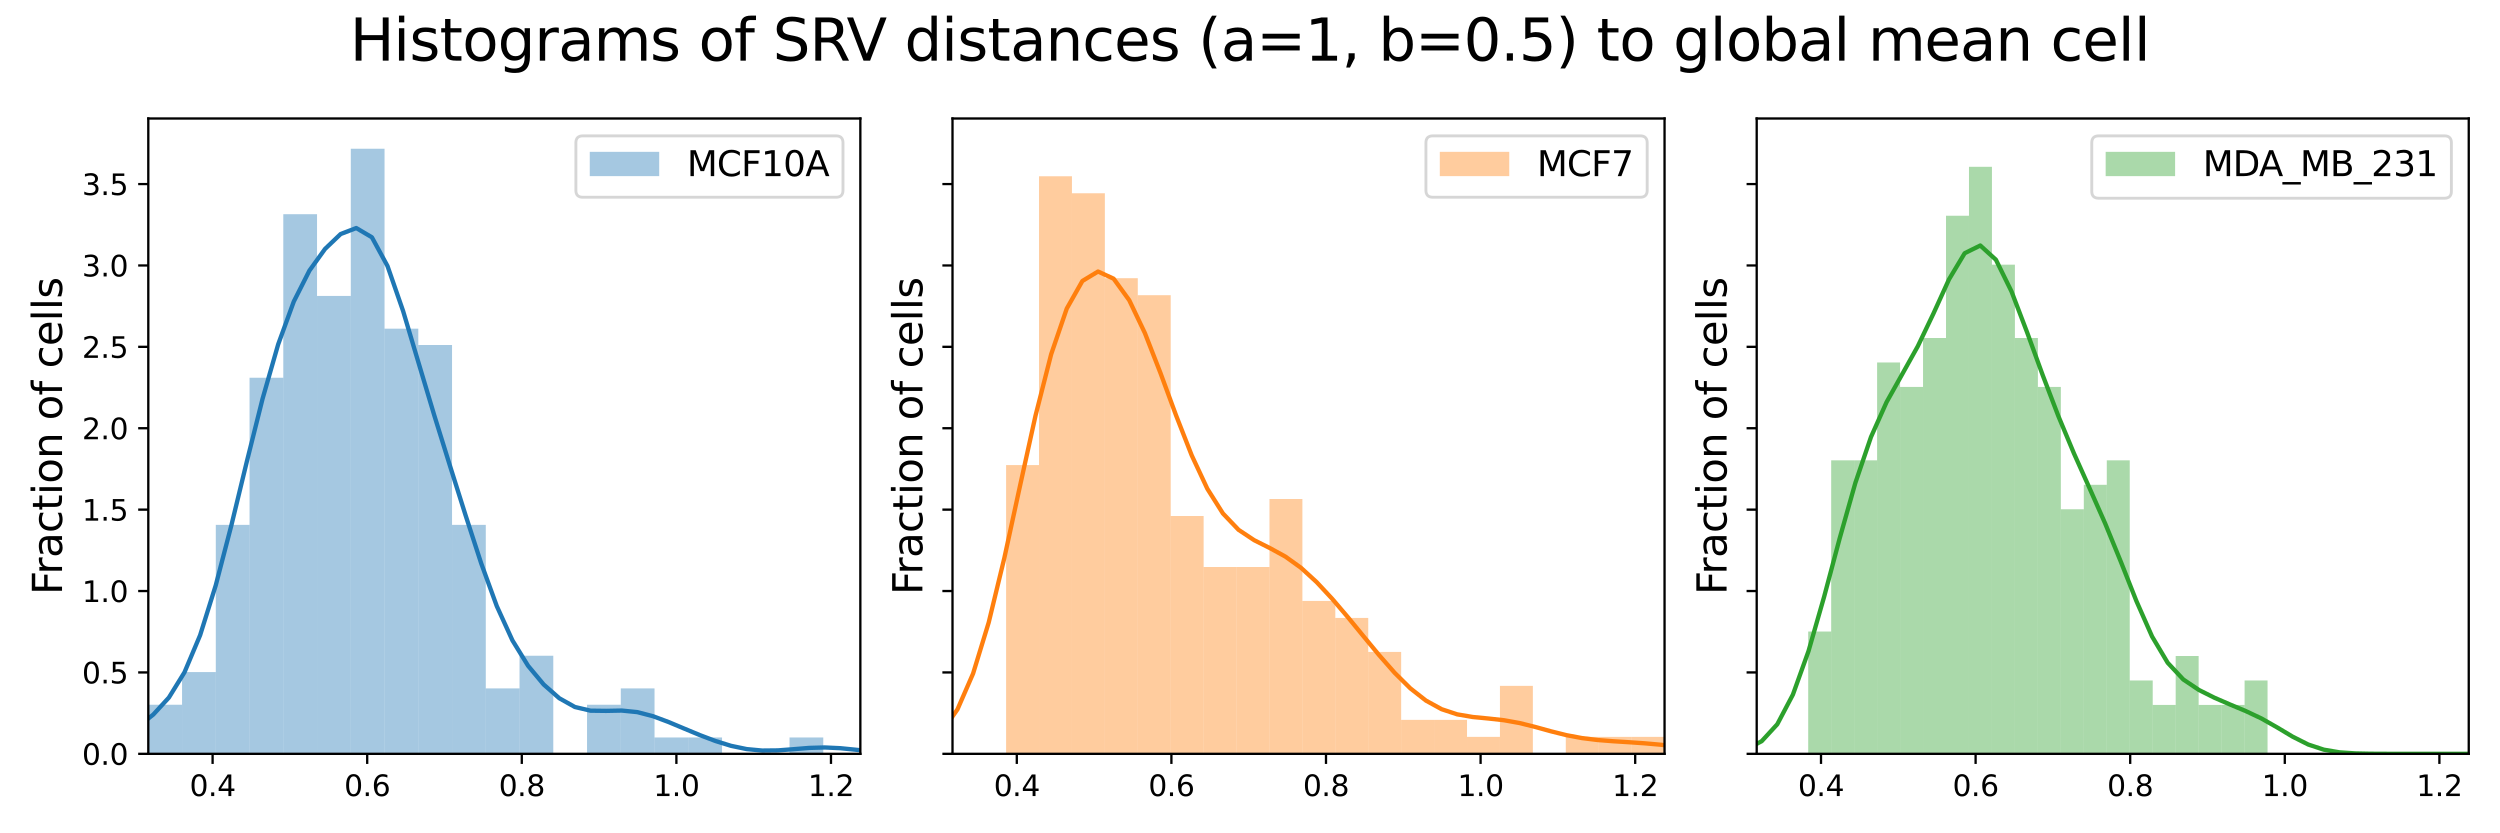 <?xml version="1.0" encoding="utf-8" standalone="no"?>
<!DOCTYPE svg PUBLIC "-//W3C//DTD SVG 1.1//EN"
  "http://www.w3.org/Graphics/SVG/1.1/DTD/svg11.dtd">
<svg xmlns:xlink="http://www.w3.org/1999/xlink" width="864pt" height="288pt" viewBox="0 0 864 288" xmlns="http://www.w3.org/2000/svg" version="1.1">
 <defs>
  <style type="text/css">*{stroke-linejoin: round; stroke-linecap: butt}</style>
 </defs>
 <g id="figure_1">
  <g id="patch_1">
   <path d="M 0 288 
L 864 288 
L 864 0 
L 0 0 
z
" style="fill: #ffffff"/>
  </g>
  <g id="axes_1">
   <g id="patch_2">
    <path d="M 51.252 260.522 
L 297.335 260.522 
L 297.335 40.956 
L 51.252 40.956 
z
" style="fill: #ffffff"/>
   </g>
   <g id="patch_3">
    <path d="M 51.252 260.522 
L 62.916 260.522 
L 62.916 243.567 
L 51.252 243.567 
z
" clip-path="url(#p608c493fa7)" style="fill: #1f77b4; opacity: 0.4"/>
   </g>
   <g id="patch_4">
    <path d="M 62.916 260.522 
L 74.58 260.522 
L 74.58 232.264 
L 62.916 232.264 
z
" clip-path="url(#p608c493fa7)" style="fill: #1f77b4; opacity: 0.4"/>
   </g>
   <g id="patch_5">
    <path d="M 74.58 260.522 
L 86.243 260.522 
L 86.243 181.399 
L 74.58 181.399 
z
" clip-path="url(#p608c493fa7)" style="fill: #1f77b4; opacity: 0.4"/>
   </g>
   <g id="patch_6">
    <path d="M 86.243 260.522 
L 97.907 260.522 
L 97.907 130.535 
L 86.243 130.535 
z
" clip-path="url(#p608c493fa7)" style="fill: #1f77b4; opacity: 0.4"/>
   </g>
   <g id="patch_7">
    <path d="M 97.907 260.522 
L 109.57 260.522 
L 109.57 74.018 
L 97.907 74.018 
z
" clip-path="url(#p608c493fa7)" style="fill: #1f77b4; opacity: 0.4"/>
   </g>
   <g id="patch_8">
    <path d="M 109.57 260.522 
L 121.234 260.522 
L 121.234 102.276 
L 109.57 102.276 
z
" clip-path="url(#p608c493fa7)" style="fill: #1f77b4; opacity: 0.4"/>
   </g>
   <g id="patch_9">
    <path d="M 121.234 260.522 
L 132.897 260.522 
L 132.897 51.412 
L 121.234 51.412 
z
" clip-path="url(#p608c493fa7)" style="fill: #1f77b4; opacity: 0.4"/>
   </g>
   <g id="patch_10">
    <path d="M 132.897 260.522 
L 144.561 260.522 
L 144.561 113.58 
L 132.897 113.58 
z
" clip-path="url(#p608c493fa7)" style="fill: #1f77b4; opacity: 0.4"/>
   </g>
   <g id="patch_11">
    <path d="M 144.561 260.522 
L 156.224 260.522 
L 156.224 119.231 
L 144.561 119.231 
z
" clip-path="url(#p608c493fa7)" style="fill: #1f77b4; opacity: 0.4"/>
   </g>
   <g id="patch_12">
    <path d="M 156.224 260.522 
L 167.888 260.522 
L 167.888 181.399 
L 156.224 181.399 
z
" clip-path="url(#p608c493fa7)" style="fill: #1f77b4; opacity: 0.4"/>
   </g>
   <g id="patch_13">
    <path d="M 167.888 260.522 
L 179.551 260.522 
L 179.551 237.915 
L 167.888 237.915 
z
" clip-path="url(#p608c493fa7)" style="fill: #1f77b4; opacity: 0.4"/>
   </g>
   <g id="patch_14">
    <path d="M 179.551 260.522 
L 191.215 260.522 
L 191.215 226.612 
L 179.551 226.612 
z
" clip-path="url(#p608c493fa7)" style="fill: #1f77b4; opacity: 0.4"/>
   </g>
   <g id="patch_15">
    <path d="M 191.215 260.522 
L 202.878 260.522 
L 202.878 260.522 
L 191.215 260.522 
z
" clip-path="url(#p608c493fa7)" style="fill: #1f77b4; opacity: 0.4"/>
   </g>
   <g id="patch_16">
    <path d="M 202.878 260.522 
L 214.542 260.522 
L 214.542 243.567 
L 202.878 243.567 
z
" clip-path="url(#p608c493fa7)" style="fill: #1f77b4; opacity: 0.4"/>
   </g>
   <g id="patch_17">
    <path d="M 214.542 260.522 
L 226.206 260.522 
L 226.206 237.915 
L 214.542 237.915 
z
" clip-path="url(#p608c493fa7)" style="fill: #1f77b4; opacity: 0.4"/>
   </g>
   <g id="patch_18">
    <path d="M 226.206 260.522 
L 237.869 260.522 
L 237.869 254.87 
L 226.206 254.87 
z
" clip-path="url(#p608c493fa7)" style="fill: #1f77b4; opacity: 0.4"/>
   </g>
   <g id="patch_19">
    <path d="M 237.869 260.522 
L 249.533 260.522 
L 249.533 254.87 
L 237.869 254.87 
z
" clip-path="url(#p608c493fa7)" style="fill: #1f77b4; opacity: 0.4"/>
   </g>
   <g id="patch_20">
    <path d="M 249.533 260.522 
L 261.196 260.522 
L 261.196 260.522 
L 249.533 260.522 
z
" clip-path="url(#p608c493fa7)" style="fill: #1f77b4; opacity: 0.4"/>
   </g>
   <g id="patch_21">
    <path d="M 261.196 260.522 
L 272.86 260.522 
L 272.86 260.522 
L 261.196 260.522 
z
" clip-path="url(#p608c493fa7)" style="fill: #1f77b4; opacity: 0.4"/>
   </g>
   <g id="patch_22">
    <path d="M 272.86 260.522 
L 284.523 260.522 
L 284.523 254.87 
L 272.86 254.87 
z
" clip-path="url(#p608c493fa7)" style="fill: #1f77b4; opacity: 0.4"/>
   </g>
   <g id="matplotlib.axis_1">
    <g id="xtick_1">
     <g id="line2d_1">
      <defs>
       <path id="mb202bee9f5" d="M 0 0 
L 0 3.5 
" style="stroke: #000000; stroke-width: 0.8"/>
      </defs>
      <g>
       <use xlink:href="#mb202bee9f5" x="73.475" y="260.522" style="stroke: #000000; stroke-width: 0.8"/>
      </g>
     </g>
     <g id="text_1">
      <!-- 0.4 -->
      <g transform="translate(65.524 275.12) scale(0.1 -0.1)">
       <defs>
        <path id="DejaVuSans-30" d="M 2034 4250 
Q 1547 4250 1301 3770 
Q 1056 3291 1056 2328 
Q 1056 1369 1301 889 
Q 1547 409 2034 409 
Q 2525 409 2770 889 
Q 3016 1369 3016 2328 
Q 3016 3291 2770 3770 
Q 2525 4250 2034 4250 
z
M 2034 4750 
Q 2819 4750 3233 4129 
Q 3647 3509 3647 2328 
Q 3647 1150 3233 529 
Q 2819 -91 2034 -91 
Q 1250 -91 836 529 
Q 422 1150 422 2328 
Q 422 3509 836 4129 
Q 1250 4750 2034 4750 
z
" transform="scale(0.016)"/>
        <path id="DejaVuSans-2e" d="M 684 794 
L 1344 794 
L 1344 0 
L 684 0 
L 684 794 
z
" transform="scale(0.016)"/>
        <path id="DejaVuSans-34" d="M 2419 4116 
L 825 1625 
L 2419 1625 
L 2419 4116 
z
M 2253 4666 
L 3047 4666 
L 3047 1625 
L 3713 1625 
L 3713 1100 
L 3047 1100 
L 3047 0 
L 2419 0 
L 2419 1100 
L 313 1100 
L 313 1709 
L 2253 4666 
z
" transform="scale(0.016)"/>
       </defs>
       <use xlink:href="#DejaVuSans-30"/>
       <use xlink:href="#DejaVuSans-2e" x="63.623"/>
       <use xlink:href="#DejaVuSans-34" x="95.41"/>
      </g>
     </g>
    </g>
    <g id="xtick_2">
     <g id="line2d_2">
      <g>
       <use xlink:href="#mb202bee9f5" x="126.903" y="260.522" style="stroke: #000000; stroke-width: 0.8"/>
      </g>
     </g>
     <g id="text_2">
      <!-- 0.6 -->
      <g transform="translate(118.952 275.12) scale(0.1 -0.1)">
       <defs>
        <path id="DejaVuSans-36" d="M 2113 2584 
Q 1688 2584 1439 2293 
Q 1191 2003 1191 1497 
Q 1191 994 1439 701 
Q 1688 409 2113 409 
Q 2538 409 2786 701 
Q 3034 994 3034 1497 
Q 3034 2003 2786 2293 
Q 2538 2584 2113 2584 
z
M 3366 4563 
L 3366 3988 
Q 3128 4100 2886 4159 
Q 2644 4219 2406 4219 
Q 1781 4219 1451 3797 
Q 1122 3375 1075 2522 
Q 1259 2794 1537 2939 
Q 1816 3084 2150 3084 
Q 2853 3084 3261 2657 
Q 3669 2231 3669 1497 
Q 3669 778 3244 343 
Q 2819 -91 2113 -91 
Q 1303 -91 875 529 
Q 447 1150 447 2328 
Q 447 3434 972 4092 
Q 1497 4750 2381 4750 
Q 2619 4750 2861 4703 
Q 3103 4656 3366 4563 
z
" transform="scale(0.016)"/>
       </defs>
       <use xlink:href="#DejaVuSans-30"/>
       <use xlink:href="#DejaVuSans-2e" x="63.623"/>
       <use xlink:href="#DejaVuSans-36" x="95.41"/>
      </g>
     </g>
    </g>
    <g id="xtick_3">
     <g id="line2d_3">
      <g>
       <use xlink:href="#mb202bee9f5" x="180.332" y="260.522" style="stroke: #000000; stroke-width: 0.8"/>
      </g>
     </g>
     <g id="text_3">
      <!-- 0.8 -->
      <g transform="translate(172.38 275.12) scale(0.1 -0.1)">
       <defs>
        <path id="DejaVuSans-38" d="M 2034 2216 
Q 1584 2216 1326 1975 
Q 1069 1734 1069 1313 
Q 1069 891 1326 650 
Q 1584 409 2034 409 
Q 2484 409 2743 651 
Q 3003 894 3003 1313 
Q 3003 1734 2745 1975 
Q 2488 2216 2034 2216 
z
M 1403 2484 
Q 997 2584 770 2862 
Q 544 3141 544 3541 
Q 544 4100 942 4425 
Q 1341 4750 2034 4750 
Q 2731 4750 3128 4425 
Q 3525 4100 3525 3541 
Q 3525 3141 3298 2862 
Q 3072 2584 2669 2484 
Q 3125 2378 3379 2068 
Q 3634 1759 3634 1313 
Q 3634 634 3220 271 
Q 2806 -91 2034 -91 
Q 1263 -91 848 271 
Q 434 634 434 1313 
Q 434 1759 690 2068 
Q 947 2378 1403 2484 
z
M 1172 3481 
Q 1172 3119 1398 2916 
Q 1625 2713 2034 2713 
Q 2441 2713 2670 2916 
Q 2900 3119 2900 3481 
Q 2900 3844 2670 4047 
Q 2441 4250 2034 4250 
Q 1625 4250 1398 4047 
Q 1172 3844 1172 3481 
z
" transform="scale(0.016)"/>
       </defs>
       <use xlink:href="#DejaVuSans-30"/>
       <use xlink:href="#DejaVuSans-2e" x="63.623"/>
       <use xlink:href="#DejaVuSans-38" x="95.41"/>
      </g>
     </g>
    </g>
    <g id="xtick_4">
     <g id="line2d_4">
      <g>
       <use xlink:href="#mb202bee9f5" x="233.76" y="260.522" style="stroke: #000000; stroke-width: 0.8"/>
      </g>
     </g>
     <g id="text_4">
      <!-- 1.0 -->
      <g transform="translate(225.808 275.12) scale(0.1 -0.1)">
       <defs>
        <path id="DejaVuSans-31" d="M 794 531 
L 1825 531 
L 1825 4091 
L 703 3866 
L 703 4441 
L 1819 4666 
L 2450 4666 
L 2450 531 
L 3481 531 
L 3481 0 
L 794 0 
L 794 531 
z
" transform="scale(0.016)"/>
       </defs>
       <use xlink:href="#DejaVuSans-31"/>
       <use xlink:href="#DejaVuSans-2e" x="63.623"/>
       <use xlink:href="#DejaVuSans-30" x="95.41"/>
      </g>
     </g>
    </g>
    <g id="xtick_5">
     <g id="line2d_5">
      <g>
       <use xlink:href="#mb202bee9f5" x="287.188" y="260.522" style="stroke: #000000; stroke-width: 0.8"/>
      </g>
     </g>
     <g id="text_5">
      <!-- 1.2 -->
      <g transform="translate(279.237 275.12) scale(0.1 -0.1)">
       <defs>
        <path id="DejaVuSans-32" d="M 1228 531 
L 3431 531 
L 3431 0 
L 469 0 
L 469 531 
Q 828 903 1448 1529 
Q 2069 2156 2228 2338 
Q 2531 2678 2651 2914 
Q 2772 3150 2772 3378 
Q 2772 3750 2511 3984 
Q 2250 4219 1831 4219 
Q 1534 4219 1204 4116 
Q 875 4013 500 3803 
L 500 4441 
Q 881 4594 1212 4672 
Q 1544 4750 1819 4750 
Q 2544 4750 2975 4387 
Q 3406 4025 3406 3419 
Q 3406 3131 3298 2873 
Q 3191 2616 2906 2266 
Q 2828 2175 2409 1742 
Q 1991 1309 1228 531 
z
" transform="scale(0.016)"/>
       </defs>
       <use xlink:href="#DejaVuSans-31"/>
       <use xlink:href="#DejaVuSans-2e" x="63.623"/>
       <use xlink:href="#DejaVuSans-32" x="95.41"/>
      </g>
     </g>
    </g>
   </g>
   <g id="matplotlib.axis_2">
    <g id="ytick_1">
     <g id="line2d_6">
      <defs>
       <path id="mc0e4a1bb0d" d="M 0 0 
L -3.5 0 
" style="stroke: #000000; stroke-width: 0.8"/>
      </defs>
      <g>
       <use xlink:href="#mc0e4a1bb0d" x="51.252" y="260.522" style="stroke: #000000; stroke-width: 0.8"/>
      </g>
     </g>
     <g id="text_6">
      <!-- 0.0 -->
      <g transform="translate(28.349 264.321) scale(0.1 -0.1)">
       <use xlink:href="#DejaVuSans-30"/>
       <use xlink:href="#DejaVuSans-2e" x="63.623"/>
       <use xlink:href="#DejaVuSans-30" x="95.41"/>
      </g>
     </g>
    </g>
    <g id="ytick_2">
     <g id="line2d_7">
      <g>
       <use xlink:href="#mc0e4a1bb0d" x="51.252" y="232.392" style="stroke: #000000; stroke-width: 0.8"/>
      </g>
     </g>
     <g id="text_7">
      <!-- 0.5 -->
      <g transform="translate(28.349 236.191) scale(0.1 -0.1)">
       <defs>
        <path id="DejaVuSans-35" d="M 691 4666 
L 3169 4666 
L 3169 4134 
L 1269 4134 
L 1269 2991 
Q 1406 3038 1543 3061 
Q 1681 3084 1819 3084 
Q 2600 3084 3056 2656 
Q 3513 2228 3513 1497 
Q 3513 744 3044 326 
Q 2575 -91 1722 -91 
Q 1428 -91 1123 -41 
Q 819 9 494 109 
L 494 744 
Q 775 591 1075 516 
Q 1375 441 1709 441 
Q 2250 441 2565 725 
Q 2881 1009 2881 1497 
Q 2881 1984 2565 2268 
Q 2250 2553 1709 2553 
Q 1456 2553 1204 2497 
Q 953 2441 691 2322 
L 691 4666 
z
" transform="scale(0.016)"/>
       </defs>
       <use xlink:href="#DejaVuSans-30"/>
       <use xlink:href="#DejaVuSans-2e" x="63.623"/>
       <use xlink:href="#DejaVuSans-35" x="95.41"/>
      </g>
     </g>
    </g>
    <g id="ytick_3">
     <g id="line2d_8">
      <g>
       <use xlink:href="#mc0e4a1bb0d" x="51.252" y="204.262" style="stroke: #000000; stroke-width: 0.8"/>
      </g>
     </g>
     <g id="text_8">
      <!-- 1.0 -->
      <g transform="translate(28.349 208.061) scale(0.1 -0.1)">
       <use xlink:href="#DejaVuSans-31"/>
       <use xlink:href="#DejaVuSans-2e" x="63.623"/>
       <use xlink:href="#DejaVuSans-30" x="95.41"/>
      </g>
     </g>
    </g>
    <g id="ytick_4">
     <g id="line2d_9">
      <g>
       <use xlink:href="#mc0e4a1bb0d" x="51.252" y="176.132" style="stroke: #000000; stroke-width: 0.8"/>
      </g>
     </g>
     <g id="text_9">
      <!-- 1.5 -->
      <g transform="translate(28.349 179.932) scale(0.1 -0.1)">
       <use xlink:href="#DejaVuSans-31"/>
       <use xlink:href="#DejaVuSans-2e" x="63.623"/>
       <use xlink:href="#DejaVuSans-35" x="95.41"/>
      </g>
     </g>
    </g>
    <g id="ytick_5">
     <g id="line2d_10">
      <g>
       <use xlink:href="#mc0e4a1bb0d" x="51.252" y="148.003" style="stroke: #000000; stroke-width: 0.8"/>
      </g>
     </g>
     <g id="text_10">
      <!-- 2.0 -->
      <g transform="translate(28.349 151.802) scale(0.1 -0.1)">
       <use xlink:href="#DejaVuSans-32"/>
       <use xlink:href="#DejaVuSans-2e" x="63.623"/>
       <use xlink:href="#DejaVuSans-30" x="95.41"/>
      </g>
     </g>
    </g>
    <g id="ytick_6">
     <g id="line2d_11">
      <g>
       <use xlink:href="#mc0e4a1bb0d" x="51.252" y="119.873" style="stroke: #000000; stroke-width: 0.8"/>
      </g>
     </g>
     <g id="text_11">
      <!-- 2.5 -->
      <g transform="translate(28.349 123.672) scale(0.1 -0.1)">
       <use xlink:href="#DejaVuSans-32"/>
       <use xlink:href="#DejaVuSans-2e" x="63.623"/>
       <use xlink:href="#DejaVuSans-35" x="95.41"/>
      </g>
     </g>
    </g>
    <g id="ytick_7">
     <g id="line2d_12">
      <g>
       <use xlink:href="#mc0e4a1bb0d" x="51.252" y="91.743" style="stroke: #000000; stroke-width: 0.8"/>
      </g>
     </g>
     <g id="text_12">
      <!-- 3.0 -->
      <g transform="translate(28.349 95.542) scale(0.1 -0.1)">
       <defs>
        <path id="DejaVuSans-33" d="M 2597 2516 
Q 3050 2419 3304 2112 
Q 3559 1806 3559 1356 
Q 3559 666 3084 287 
Q 2609 -91 1734 -91 
Q 1441 -91 1130 -33 
Q 819 25 488 141 
L 488 750 
Q 750 597 1062 519 
Q 1375 441 1716 441 
Q 2309 441 2620 675 
Q 2931 909 2931 1356 
Q 2931 1769 2642 2001 
Q 2353 2234 1838 2234 
L 1294 2234 
L 1294 2753 
L 1863 2753 
Q 2328 2753 2575 2939 
Q 2822 3125 2822 3475 
Q 2822 3834 2567 4026 
Q 2313 4219 1838 4219 
Q 1578 4219 1281 4162 
Q 984 4106 628 3988 
L 628 4550 
Q 988 4650 1302 4700 
Q 1616 4750 1894 4750 
Q 2613 4750 3031 4423 
Q 3450 4097 3450 3541 
Q 3450 3153 3228 2886 
Q 3006 2619 2597 2516 
z
" transform="scale(0.016)"/>
       </defs>
       <use xlink:href="#DejaVuSans-33"/>
       <use xlink:href="#DejaVuSans-2e" x="63.623"/>
       <use xlink:href="#DejaVuSans-30" x="95.41"/>
      </g>
     </g>
    </g>
    <g id="ytick_8">
     <g id="line2d_13">
      <g>
       <use xlink:href="#mc0e4a1bb0d" x="51.252" y="63.613" style="stroke: #000000; stroke-width: 0.8"/>
      </g>
     </g>
     <g id="text_13">
      <!-- 3.5 -->
      <g transform="translate(28.349 67.412) scale(0.1 -0.1)">
       <use xlink:href="#DejaVuSans-33"/>
       <use xlink:href="#DejaVuSans-2e" x="63.623"/>
       <use xlink:href="#DejaVuSans-35" x="95.41"/>
      </g>
     </g>
    </g>
    <g id="text_14">
     <!-- Fraction of cells -->
     <g transform="translate(21.438 205.571) rotate(-90) scale(0.14 -0.14)">
      <defs>
       <path id="DejaVuSans-46" d="M 628 4666 
L 3309 4666 
L 3309 4134 
L 1259 4134 
L 1259 2759 
L 3109 2759 
L 3109 2228 
L 1259 2228 
L 1259 0 
L 628 0 
L 628 4666 
z
" transform="scale(0.016)"/>
       <path id="DejaVuSans-72" d="M 2631 2963 
Q 2534 3019 2420 3045 
Q 2306 3072 2169 3072 
Q 1681 3072 1420 2755 
Q 1159 2438 1159 1844 
L 1159 0 
L 581 0 
L 581 3500 
L 1159 3500 
L 1159 2956 
Q 1341 3275 1631 3429 
Q 1922 3584 2338 3584 
Q 2397 3584 2469 3576 
Q 2541 3569 2628 3553 
L 2631 2963 
z
" transform="scale(0.016)"/>
       <path id="DejaVuSans-61" d="M 2194 1759 
Q 1497 1759 1228 1600 
Q 959 1441 959 1056 
Q 959 750 1161 570 
Q 1363 391 1709 391 
Q 2188 391 2477 730 
Q 2766 1069 2766 1631 
L 2766 1759 
L 2194 1759 
z
M 3341 1997 
L 3341 0 
L 2766 0 
L 2766 531 
Q 2569 213 2275 61 
Q 1981 -91 1556 -91 
Q 1019 -91 701 211 
Q 384 513 384 1019 
Q 384 1609 779 1909 
Q 1175 2209 1959 2209 
L 2766 2209 
L 2766 2266 
Q 2766 2663 2505 2880 
Q 2244 3097 1772 3097 
Q 1472 3097 1187 3025 
Q 903 2953 641 2809 
L 641 3341 
Q 956 3463 1253 3523 
Q 1550 3584 1831 3584 
Q 2591 3584 2966 3190 
Q 3341 2797 3341 1997 
z
" transform="scale(0.016)"/>
       <path id="DejaVuSans-63" d="M 3122 3366 
L 3122 2828 
Q 2878 2963 2633 3030 
Q 2388 3097 2138 3097 
Q 1578 3097 1268 2742 
Q 959 2388 959 1747 
Q 959 1106 1268 751 
Q 1578 397 2138 397 
Q 2388 397 2633 464 
Q 2878 531 3122 666 
L 3122 134 
Q 2881 22 2623 -34 
Q 2366 -91 2075 -91 
Q 1284 -91 818 406 
Q 353 903 353 1747 
Q 353 2603 823 3093 
Q 1294 3584 2113 3584 
Q 2378 3584 2631 3529 
Q 2884 3475 3122 3366 
z
" transform="scale(0.016)"/>
       <path id="DejaVuSans-74" d="M 1172 4494 
L 1172 3500 
L 2356 3500 
L 2356 3053 
L 1172 3053 
L 1172 1153 
Q 1172 725 1289 603 
Q 1406 481 1766 481 
L 2356 481 
L 2356 0 
L 1766 0 
Q 1100 0 847 248 
Q 594 497 594 1153 
L 594 3053 
L 172 3053 
L 172 3500 
L 594 3500 
L 594 4494 
L 1172 4494 
z
" transform="scale(0.016)"/>
       <path id="DejaVuSans-69" d="M 603 3500 
L 1178 3500 
L 1178 0 
L 603 0 
L 603 3500 
z
M 603 4863 
L 1178 4863 
L 1178 4134 
L 603 4134 
L 603 4863 
z
" transform="scale(0.016)"/>
       <path id="DejaVuSans-6f" d="M 1959 3097 
Q 1497 3097 1228 2736 
Q 959 2375 959 1747 
Q 959 1119 1226 758 
Q 1494 397 1959 397 
Q 2419 397 2687 759 
Q 2956 1122 2956 1747 
Q 2956 2369 2687 2733 
Q 2419 3097 1959 3097 
z
M 1959 3584 
Q 2709 3584 3137 3096 
Q 3566 2609 3566 1747 
Q 3566 888 3137 398 
Q 2709 -91 1959 -91 
Q 1206 -91 779 398 
Q 353 888 353 1747 
Q 353 2609 779 3096 
Q 1206 3584 1959 3584 
z
" transform="scale(0.016)"/>
       <path id="DejaVuSans-6e" d="M 3513 2113 
L 3513 0 
L 2938 0 
L 2938 2094 
Q 2938 2591 2744 2837 
Q 2550 3084 2163 3084 
Q 1697 3084 1428 2787 
Q 1159 2491 1159 1978 
L 1159 0 
L 581 0 
L 581 3500 
L 1159 3500 
L 1159 2956 
Q 1366 3272 1645 3428 
Q 1925 3584 2291 3584 
Q 2894 3584 3203 3211 
Q 3513 2838 3513 2113 
z
" transform="scale(0.016)"/>
       <path id="DejaVuSans-20" transform="scale(0.016)"/>
       <path id="DejaVuSans-66" d="M 2375 4863 
L 2375 4384 
L 1825 4384 
Q 1516 4384 1395 4259 
Q 1275 4134 1275 3809 
L 1275 3500 
L 2222 3500 
L 2222 3053 
L 1275 3053 
L 1275 0 
L 697 0 
L 697 3053 
L 147 3053 
L 147 3500 
L 697 3500 
L 697 3744 
Q 697 4328 969 4595 
Q 1241 4863 1831 4863 
L 2375 4863 
z
" transform="scale(0.016)"/>
       <path id="DejaVuSans-65" d="M 3597 1894 
L 3597 1613 
L 953 1613 
Q 991 1019 1311 708 
Q 1631 397 2203 397 
Q 2534 397 2845 478 
Q 3156 559 3463 722 
L 3463 178 
Q 3153 47 2828 -22 
Q 2503 -91 2169 -91 
Q 1331 -91 842 396 
Q 353 884 353 1716 
Q 353 2575 817 3079 
Q 1281 3584 2069 3584 
Q 2775 3584 3186 3129 
Q 3597 2675 3597 1894 
z
M 3022 2063 
Q 3016 2534 2758 2815 
Q 2500 3097 2075 3097 
Q 1594 3097 1305 2825 
Q 1016 2553 972 2059 
L 3022 2063 
z
" transform="scale(0.016)"/>
       <path id="DejaVuSans-6c" d="M 603 4863 
L 1178 4863 
L 1178 0 
L 603 0 
L 603 4863 
z
" transform="scale(0.016)"/>
       <path id="DejaVuSans-73" d="M 2834 3397 
L 2834 2853 
Q 2591 2978 2328 3040 
Q 2066 3103 1784 3103 
Q 1356 3103 1142 2972 
Q 928 2841 928 2578 
Q 928 2378 1081 2264 
Q 1234 2150 1697 2047 
L 1894 2003 
Q 2506 1872 2764 1633 
Q 3022 1394 3022 966 
Q 3022 478 2636 193 
Q 2250 -91 1575 -91 
Q 1294 -91 989 -36 
Q 684 19 347 128 
L 347 722 
Q 666 556 975 473 
Q 1284 391 1588 391 
Q 1994 391 2212 530 
Q 2431 669 2431 922 
Q 2431 1156 2273 1281 
Q 2116 1406 1581 1522 
L 1381 1569 
Q 847 1681 609 1914 
Q 372 2147 372 2553 
Q 372 3047 722 3315 
Q 1072 3584 1716 3584 
Q 2034 3584 2315 3537 
Q 2597 3491 2834 3397 
z
" transform="scale(0.016)"/>
      </defs>
      <use xlink:href="#DejaVuSans-46"/>
      <use xlink:href="#DejaVuSans-72" x="50.27"/>
      <use xlink:href="#DejaVuSans-61" x="91.383"/>
      <use xlink:href="#DejaVuSans-63" x="152.662"/>
      <use xlink:href="#DejaVuSans-74" x="207.643"/>
      <use xlink:href="#DejaVuSans-69" x="246.852"/>
      <use xlink:href="#DejaVuSans-6f" x="274.635"/>
      <use xlink:href="#DejaVuSans-6e" x="335.816"/>
      <use xlink:href="#DejaVuSans-20" x="399.195"/>
      <use xlink:href="#DejaVuSans-6f" x="430.982"/>
      <use xlink:href="#DejaVuSans-66" x="492.164"/>
      <use xlink:href="#DejaVuSans-20" x="527.369"/>
      <use xlink:href="#DejaVuSans-63" x="559.156"/>
      <use xlink:href="#DejaVuSans-65" x="614.137"/>
      <use xlink:href="#DejaVuSans-6c" x="675.66"/>
      <use xlink:href="#DejaVuSans-6c" x="703.443"/>
      <use xlink:href="#DejaVuSans-73" x="731.227"/>
     </g>
    </g>
   </g>
   <g id="line2d_14">
    <path d="M -1 260.522 
L 4.396 260.519 
L 9.793 260.509 
L 15.19 260.463 
L 20.587 260.307 
L 25.983 259.878 
L 31.38 258.923 
L 36.777 257.198 
L 42.174 254.615 
L 47.571 251.239 
L 52.967 246.958 
L 58.364 241.08 
L 63.761 232.345 
L 69.158 219.54 
L 74.555 202.314 
L 79.951 181.598 
L 85.348 159.333 
L 90.745 137.798 
L 96.142 118.997 
L 101.538 104.198 
L 106.935 93.521 
L 112.332 86.027 
L 117.729 80.881 
L 123.126 78.813 
L 128.522 82 
L 133.919 91.936 
L 139.316 107.505 
L 144.713 125.6 
L 150.11 143.628 
L 155.506 160.976 
L 160.903 178.082 
L 166.3 194.688 
L 171.697 209.496 
L 177.094 221.318 
L 182.49 230.086 
L 187.887 236.557 
L 193.284 241.309 
L 198.681 244.337 
L 204.078 245.607 
L 209.474 245.678 
L 214.871 245.571 
L 220.268 246.112 
L 225.665 247.518 
L 231.062 249.534 
L 236.458 251.798 
L 241.855 254.045 
L 247.252 256.091 
L 252.649 257.758 
L 258.046 258.886 
L 263.442 259.392 
L 268.839 259.333 
L 274.236 258.92 
L 279.633 258.478 
L 285.03 258.322 
L 290.426 258.576 
L 295.823 259.115 
L 301.22 259.691 
L 306.617 260.122 
L 312.014 260.365 
L 317.41 260.471 
L 322.807 260.509 
L 328.204 260.519 
L 333.601 260.521 
L 338.998 260.522 
L 344.394 260.522 
L 349.791 260.522 
L 355.188 260.522 
L 360.585 260.522 
L 365.982 260.522 
L 371.378 260.522 
L 376.775 260.522 
L 382.172 260.522 
L 387.569 260.522 
L 392.965 260.522 
L 398.362 260.522 
L 403.759 260.522 
L 409.156 260.522 
L 414.553 260.522 
L 419.949 260.522 
L 425.346 260.522 
L 430.743 260.522 
L 436.14 260.522 
L 441.537 260.522 
L 446.933 260.522 
L 452.33 260.522 
L 457.727 260.522 
L 463.124 260.522 
L 468.521 260.522 
L 473.917 260.522 
L 479.314 260.522 
L 484.711 260.522 
L 490.108 260.522 
L 495.505 260.522 
L 500.901 260.522 
" clip-path="url(#p608c493fa7)" style="fill: none; stroke: #1f77b4; stroke-width: 1.5; stroke-linecap: square"/>
   </g>
   <g id="patch_23">
    <path d="M 51.252 260.522 
L 51.252 40.956 
" style="fill: none; stroke: #000000; stroke-width: 0.8; stroke-linejoin: miter; stroke-linecap: square"/>
   </g>
   <g id="patch_24">
    <path d="M 297.335 260.522 
L 297.335 40.956 
" style="fill: none; stroke: #000000; stroke-width: 0.8; stroke-linejoin: miter; stroke-linecap: square"/>
   </g>
   <g id="patch_25">
    <path d="M 51.252 260.522 
L 297.335 260.522 
" style="fill: none; stroke: #000000; stroke-width: 0.8; stroke-linejoin: miter; stroke-linecap: square"/>
   </g>
   <g id="patch_26">
    <path d="M 51.252 40.956 
L 297.335 40.956 
" style="fill: none; stroke: #000000; stroke-width: 0.8; stroke-linejoin: miter; stroke-linecap: square"/>
   </g>
   <g id="legend_1">
    <g id="patch_27">
     <path d="M 201.422 68.17 
L 288.935 68.17 
Q 291.335 68.17 291.335 65.77 
L 291.335 49.356 
Q 291.335 46.956 288.935 46.956 
L 201.422 46.956 
Q 199.022 46.956 199.022 49.356 
L 199.022 65.77 
Q 199.022 68.17 201.422 68.17 
z
" style="fill: #ffffff; opacity: 0.8; stroke: #cccccc; stroke-linejoin: miter"/>
    </g>
    <g id="patch_28">
     <path d="M 203.822 60.874 
L 227.822 60.874 
L 227.822 52.474 
L 203.822 52.474 
z
" style="fill: #1f77b4; opacity: 0.4"/>
    </g>
    <g id="text_15">
     <!-- MCF10A -->
     <g transform="translate(237.422 60.874) scale(0.12 -0.12)">
      <defs>
       <path id="DejaVuSans-4d" d="M 628 4666 
L 1569 4666 
L 2759 1491 
L 3956 4666 
L 4897 4666 
L 4897 0 
L 4281 0 
L 4281 4097 
L 3078 897 
L 2444 897 
L 1241 4097 
L 1241 0 
L 628 0 
L 628 4666 
z
" transform="scale(0.016)"/>
       <path id="DejaVuSans-43" d="M 4122 4306 
L 4122 3641 
Q 3803 3938 3442 4084 
Q 3081 4231 2675 4231 
Q 1875 4231 1450 3742 
Q 1025 3253 1025 2328 
Q 1025 1406 1450 917 
Q 1875 428 2675 428 
Q 3081 428 3442 575 
Q 3803 722 4122 1019 
L 4122 359 
Q 3791 134 3420 21 
Q 3050 -91 2638 -91 
Q 1578 -91 968 557 
Q 359 1206 359 2328 
Q 359 3453 968 4101 
Q 1578 4750 2638 4750 
Q 3056 4750 3426 4639 
Q 3797 4528 4122 4306 
z
" transform="scale(0.016)"/>
       <path id="DejaVuSans-41" d="M 2188 4044 
L 1331 1722 
L 3047 1722 
L 2188 4044 
z
M 1831 4666 
L 2547 4666 
L 4325 0 
L 3669 0 
L 3244 1197 
L 1141 1197 
L 716 0 
L 50 0 
L 1831 4666 
z
" transform="scale(0.016)"/>
      </defs>
      <use xlink:href="#DejaVuSans-4d"/>
      <use xlink:href="#DejaVuSans-43" x="86.279"/>
      <use xlink:href="#DejaVuSans-46" x="156.104"/>
      <use xlink:href="#DejaVuSans-31" x="213.623"/>
      <use xlink:href="#DejaVuSans-30" x="277.246"/>
      <use xlink:href="#DejaVuSans-41" x="340.869"/>
     </g>
    </g>
   </g>
  </g>
  <g id="axes_2">
   <g id="patch_29">
    <path d="M 329.185 260.522 
L 575.268 260.522 
L 575.268 40.956 
L 329.185 40.956 
z
" style="fill: #ffffff"/>
   </g>
   <g id="patch_30">
    <path d="M 347.708 260.522 
L 359.086 260.522 
L 359.086 160.72 
L 347.708 160.72 
z
" clip-path="url(#p1ce7f88605)" style="fill: #ff7f0e; opacity: 0.4"/>
   </g>
   <g id="patch_31">
    <path d="M 359.086 260.522 
L 370.464 260.522 
L 370.464 60.918 
L 359.086 60.918 
z
" clip-path="url(#p1ce7f88605)" style="fill: #ff7f0e; opacity: 0.4"/>
   </g>
   <g id="patch_32">
    <path d="M 370.464 260.522 
L 381.842 260.522 
L 381.842 66.788 
L 370.464 66.788 
z
" clip-path="url(#p1ce7f88605)" style="fill: #ff7f0e; opacity: 0.4"/>
   </g>
   <g id="patch_33">
    <path d="M 381.842 260.522 
L 393.22 260.522 
L 393.22 96.142 
L 381.842 96.142 
z
" clip-path="url(#p1ce7f88605)" style="fill: #ff7f0e; opacity: 0.4"/>
   </g>
   <g id="patch_34">
    <path d="M 393.22 260.522 
L 404.598 260.522 
L 404.598 102.013 
L 393.22 102.013 
z
" clip-path="url(#p1ce7f88605)" style="fill: #ff7f0e; opacity: 0.4"/>
   </g>
   <g id="patch_35">
    <path d="M 404.598 260.522 
L 415.976 260.522 
L 415.976 178.332 
L 404.598 178.332 
z
" clip-path="url(#p1ce7f88605)" style="fill: #ff7f0e; opacity: 0.4"/>
   </g>
   <g id="patch_36">
    <path d="M 415.976 260.522 
L 427.354 260.522 
L 427.354 195.944 
L 415.976 195.944 
z
" clip-path="url(#p1ce7f88605)" style="fill: #ff7f0e; opacity: 0.4"/>
   </g>
   <g id="patch_37">
    <path d="M 427.354 260.522 
L 438.732 260.522 
L 438.732 195.944 
L 427.354 195.944 
z
" clip-path="url(#p1ce7f88605)" style="fill: #ff7f0e; opacity: 0.4"/>
   </g>
   <g id="patch_38">
    <path d="M 438.732 260.522 
L 450.11 260.522 
L 450.11 172.461 
L 438.732 172.461 
z
" clip-path="url(#p1ce7f88605)" style="fill: #ff7f0e; opacity: 0.4"/>
   </g>
   <g id="patch_39">
    <path d="M 450.11 260.522 
L 461.488 260.522 
L 461.488 207.685 
L 450.11 207.685 
z
" clip-path="url(#p1ce7f88605)" style="fill: #ff7f0e; opacity: 0.4"/>
   </g>
   <g id="patch_40">
    <path d="M 461.488 260.522 
L 472.866 260.522 
L 472.866 213.556 
L 461.488 213.556 
z
" clip-path="url(#p1ce7f88605)" style="fill: #ff7f0e; opacity: 0.4"/>
   </g>
   <g id="patch_41">
    <path d="M 472.866 260.522 
L 484.244 260.522 
L 484.244 225.298 
L 472.866 225.298 
z
" clip-path="url(#p1ce7f88605)" style="fill: #ff7f0e; opacity: 0.4"/>
   </g>
   <g id="patch_42">
    <path d="M 484.244 260.522 
L 495.622 260.522 
L 495.622 248.78 
L 484.244 248.78 
z
" clip-path="url(#p1ce7f88605)" style="fill: #ff7f0e; opacity: 0.4"/>
   </g>
   <g id="patch_43">
    <path d="M 495.622 260.522 
L 507 260.522 
L 507 248.78 
L 495.622 248.78 
z
" clip-path="url(#p1ce7f88605)" style="fill: #ff7f0e; opacity: 0.4"/>
   </g>
   <g id="patch_44">
    <path d="M 507 260.522 
L 518.378 260.522 
L 518.378 254.651 
L 507 254.651 
z
" clip-path="url(#p1ce7f88605)" style="fill: #ff7f0e; opacity: 0.4"/>
   </g>
   <g id="patch_45">
    <path d="M 518.378 260.522 
L 529.756 260.522 
L 529.756 237.039 
L 518.378 237.039 
z
" clip-path="url(#p1ce7f88605)" style="fill: #ff7f0e; opacity: 0.4"/>
   </g>
   <g id="patch_46">
    <path d="M 529.756 260.522 
L 541.134 260.522 
L 541.134 260.522 
L 529.756 260.522 
z
" clip-path="url(#p1ce7f88605)" style="fill: #ff7f0e; opacity: 0.4"/>
   </g>
   <g id="patch_47">
    <path d="M 541.134 260.522 
L 552.512 260.522 
L 552.512 254.651 
L 541.134 254.651 
z
" clip-path="url(#p1ce7f88605)" style="fill: #ff7f0e; opacity: 0.4"/>
   </g>
   <g id="patch_48">
    <path d="M 552.512 260.522 
L 563.89 260.522 
L 563.89 254.651 
L 552.512 254.651 
z
" clip-path="url(#p1ce7f88605)" style="fill: #ff7f0e; opacity: 0.4"/>
   </g>
   <g id="patch_49">
    <path d="M 563.89 260.522 
L 575.268 260.522 
L 575.268 254.651 
L 563.89 254.651 
z
" clip-path="url(#p1ce7f88605)" style="fill: #ff7f0e; opacity: 0.4"/>
   </g>
   <g id="matplotlib.axis_3">
    <g id="xtick_6">
     <g id="line2d_15">
      <g>
       <use xlink:href="#mb202bee9f5" x="351.407" y="260.522" style="stroke: #000000; stroke-width: 0.8"/>
      </g>
     </g>
     <g id="text_16">
      <!-- 0.4 -->
      <g transform="translate(343.456 275.12) scale(0.1 -0.1)">
       <use xlink:href="#DejaVuSans-30"/>
       <use xlink:href="#DejaVuSans-2e" x="63.623"/>
       <use xlink:href="#DejaVuSans-34" x="95.41"/>
      </g>
     </g>
    </g>
    <g id="xtick_7">
     <g id="line2d_16">
      <g>
       <use xlink:href="#mb202bee9f5" x="404.836" y="260.522" style="stroke: #000000; stroke-width: 0.8"/>
      </g>
     </g>
     <g id="text_17">
      <!-- 0.6 -->
      <g transform="translate(396.884 275.12) scale(0.1 -0.1)">
       <use xlink:href="#DejaVuSans-30"/>
       <use xlink:href="#DejaVuSans-2e" x="63.623"/>
       <use xlink:href="#DejaVuSans-36" x="95.41"/>
      </g>
     </g>
    </g>
    <g id="xtick_8">
     <g id="line2d_17">
      <g>
       <use xlink:href="#mb202bee9f5" x="458.264" y="260.522" style="stroke: #000000; stroke-width: 0.8"/>
      </g>
     </g>
     <g id="text_18">
      <!-- 0.8 -->
      <g transform="translate(450.312 275.12) scale(0.1 -0.1)">
       <use xlink:href="#DejaVuSans-30"/>
       <use xlink:href="#DejaVuSans-2e" x="63.623"/>
       <use xlink:href="#DejaVuSans-38" x="95.41"/>
      </g>
     </g>
    </g>
    <g id="xtick_9">
     <g id="line2d_18">
      <g>
       <use xlink:href="#mb202bee9f5" x="511.692" y="260.522" style="stroke: #000000; stroke-width: 0.8"/>
      </g>
     </g>
     <g id="text_19">
      <!-- 1.0 -->
      <g transform="translate(503.741 275.12) scale(0.1 -0.1)">
       <use xlink:href="#DejaVuSans-31"/>
       <use xlink:href="#DejaVuSans-2e" x="63.623"/>
       <use xlink:href="#DejaVuSans-30" x="95.41"/>
      </g>
     </g>
    </g>
    <g id="xtick_10">
     <g id="line2d_19">
      <g>
       <use xlink:href="#mb202bee9f5" x="565.121" y="260.522" style="stroke: #000000; stroke-width: 0.8"/>
      </g>
     </g>
     <g id="text_20">
      <!-- 1.2 -->
      <g transform="translate(557.169 275.12) scale(0.1 -0.1)">
       <use xlink:href="#DejaVuSans-31"/>
       <use xlink:href="#DejaVuSans-2e" x="63.623"/>
       <use xlink:href="#DejaVuSans-32" x="95.41"/>
      </g>
     </g>
    </g>
   </g>
   <g id="matplotlib.axis_4">
    <g id="ytick_9">
     <g id="line2d_20">
      <g>
       <use xlink:href="#mc0e4a1bb0d" x="329.185" y="260.522" style="stroke: #000000; stroke-width: 0.8"/>
      </g>
     </g>
    </g>
    <g id="ytick_10">
     <g id="line2d_21">
      <g>
       <use xlink:href="#mc0e4a1bb0d" x="329.185" y="232.392" style="stroke: #000000; stroke-width: 0.8"/>
      </g>
     </g>
    </g>
    <g id="ytick_11">
     <g id="line2d_22">
      <g>
       <use xlink:href="#mc0e4a1bb0d" x="329.185" y="204.262" style="stroke: #000000; stroke-width: 0.8"/>
      </g>
     </g>
    </g>
    <g id="ytick_12">
     <g id="line2d_23">
      <g>
       <use xlink:href="#mc0e4a1bb0d" x="329.185" y="176.132" style="stroke: #000000; stroke-width: 0.8"/>
      </g>
     </g>
    </g>
    <g id="ytick_13">
     <g id="line2d_24">
      <g>
       <use xlink:href="#mc0e4a1bb0d" x="329.185" y="148.003" style="stroke: #000000; stroke-width: 0.8"/>
      </g>
     </g>
    </g>
    <g id="ytick_14">
     <g id="line2d_25">
      <g>
       <use xlink:href="#mc0e4a1bb0d" x="329.185" y="119.873" style="stroke: #000000; stroke-width: 0.8"/>
      </g>
     </g>
    </g>
    <g id="ytick_15">
     <g id="line2d_26">
      <g>
       <use xlink:href="#mc0e4a1bb0d" x="329.185" y="91.743" style="stroke: #000000; stroke-width: 0.8"/>
      </g>
     </g>
    </g>
    <g id="ytick_16">
     <g id="line2d_27">
      <g>
       <use xlink:href="#mc0e4a1bb0d" x="329.185" y="63.613" style="stroke: #000000; stroke-width: 0.8"/>
      </g>
     </g>
    </g>
    <g id="text_21">
     <!-- Fraction of cells -->
     <g transform="translate(318.773 205.571) rotate(-90) scale(0.14 -0.14)">
      <use xlink:href="#DejaVuSans-46"/>
      <use xlink:href="#DejaVuSans-72" x="50.27"/>
      <use xlink:href="#DejaVuSans-61" x="91.383"/>
      <use xlink:href="#DejaVuSans-63" x="152.662"/>
      <use xlink:href="#DejaVuSans-74" x="207.643"/>
      <use xlink:href="#DejaVuSans-69" x="246.852"/>
      <use xlink:href="#DejaVuSans-6f" x="274.635"/>
      <use xlink:href="#DejaVuSans-6e" x="335.816"/>
      <use xlink:href="#DejaVuSans-20" x="399.195"/>
      <use xlink:href="#DejaVuSans-6f" x="430.982"/>
      <use xlink:href="#DejaVuSans-66" x="492.164"/>
      <use xlink:href="#DejaVuSans-20" x="527.369"/>
      <use xlink:href="#DejaVuSans-63" x="559.156"/>
      <use xlink:href="#DejaVuSans-65" x="614.137"/>
      <use xlink:href="#DejaVuSans-6c" x="675.66"/>
      <use xlink:href="#DejaVuSans-6c" x="703.443"/>
      <use xlink:href="#DejaVuSans-73" x="731.227"/>
     </g>
    </g>
   </g>
   <g id="line2d_28">
    <path d="M 244.551 260.522 
L 249.948 260.522 
L 255.344 260.522 
L 260.741 260.522 
L 266.138 260.522 
L 271.535 260.522 
L 276.932 260.522 
L 282.328 260.521 
L 287.725 260.519 
L 293.122 260.511 
L 298.519 260.477 
L 303.916 260.363 
L 309.312 260.026 
L 314.709 259.14 
L 320.106 257.082 
L 325.503 252.854 
L 330.9 245.165 
L 336.296 232.785 
L 341.693 215.141 
L 347.09 192.885 
L 352.487 168.057 
L 357.884 143.602 
L 363.28 122.44 
L 368.677 106.638 
L 374.074 97.106 
L 379.471 93.838 
L 384.868 96.318 
L 390.264 103.754 
L 395.661 115.083 
L 401.058 128.912 
L 406.455 143.576 
L 411.852 157.37 
L 417.248 168.907 
L 422.645 177.454 
L 428.042 183.106 
L 433.439 186.688 
L 438.836 189.401 
L 444.232 192.359 
L 449.629 196.237 
L 455.026 201.176 
L 460.423 206.968 
L 465.82 213.299 
L 471.216 219.877 
L 476.613 226.41 
L 482.01 232.545 
L 487.407 237.892 
L 492.804 242.124 
L 498.2 245.091 
L 503.597 246.877 
L 508.994 247.796 
L 514.391 248.318 
L 519.787 248.916 
L 525.184 249.886 
L 530.581 251.235 
L 535.978 252.73 
L 541.375 254.077 
L 546.771 255.089 
L 552.168 255.753 
L 557.565 256.178 
L 562.962 256.514 
L 568.359 256.885 
L 573.755 257.36 
L 579.152 257.943 
L 584.549 258.584 
L 589.946 259.197 
L 595.343 259.708 
L 600.739 260.075 
L 606.136 260.305 
L 611.533 260.429 
L 616.93 260.487 
L 622.327 260.51 
L 627.723 260.518 
L 633.12 260.521 
L 638.517 260.522 
L 643.914 260.522 
L 649.311 260.522 
L 654.707 260.522 
L 660.104 260.522 
L 665.501 260.522 
L 670.898 260.522 
L 676.295 260.522 
L 681.691 260.522 
L 687.088 260.522 
L 692.485 260.522 
L 697.882 260.522 
L 703.279 260.522 
L 708.675 260.522 
L 714.072 260.522 
L 719.469 260.522 
L 724.866 260.522 
L 730.263 260.522 
L 735.659 260.522 
L 741.056 260.522 
L 746.453 260.522 
L 751.85 260.522 
L 757.247 260.522 
L 762.643 260.522 
L 768.04 260.522 
L 773.437 260.522 
L 778.834 260.522 
" clip-path="url(#p1ce7f88605)" style="fill: none; stroke: #ff7f0e; stroke-width: 1.5; stroke-linecap: square"/>
   </g>
   <g id="patch_50">
    <path d="M 329.185 260.522 
L 329.185 40.956 
" style="fill: none; stroke: #000000; stroke-width: 0.8; stroke-linejoin: miter; stroke-linecap: square"/>
   </g>
   <g id="patch_51">
    <path d="M 575.268 260.522 
L 575.268 40.956 
" style="fill: none; stroke: #000000; stroke-width: 0.8; stroke-linejoin: miter; stroke-linecap: square"/>
   </g>
   <g id="patch_52">
    <path d="M 329.185 260.522 
L 575.268 260.522 
" style="fill: none; stroke: #000000; stroke-width: 0.8; stroke-linejoin: miter; stroke-linecap: square"/>
   </g>
   <g id="patch_53">
    <path d="M 329.185 40.956 
L 575.268 40.956 
" style="fill: none; stroke: #000000; stroke-width: 0.8; stroke-linejoin: miter; stroke-linecap: square"/>
   </g>
   <g id="legend_2">
    <g id="patch_54">
     <path d="M 495.198 68.17 
L 566.868 68.17 
Q 569.268 68.17 569.268 65.77 
L 569.268 49.356 
Q 569.268 46.956 566.868 46.956 
L 495.198 46.956 
Q 492.798 46.956 492.798 49.356 
L 492.798 65.77 
Q 492.798 68.17 495.198 68.17 
z
" style="fill: #ffffff; opacity: 0.8; stroke: #cccccc; stroke-linejoin: miter"/>
    </g>
    <g id="patch_55">
     <path d="M 497.598 60.874 
L 521.598 60.874 
L 521.598 52.474 
L 497.598 52.474 
z
" style="fill: #ff7f0e; opacity: 0.4"/>
    </g>
    <g id="text_22">
     <!-- MCF7 -->
     <g transform="translate(531.198 60.874) scale(0.12 -0.12)">
      <defs>
       <path id="DejaVuSans-37" d="M 525 4666 
L 3525 4666 
L 3525 4397 
L 1831 0 
L 1172 0 
L 2766 4134 
L 525 4134 
L 525 4666 
z
" transform="scale(0.016)"/>
      </defs>
      <use xlink:href="#DejaVuSans-4d"/>
      <use xlink:href="#DejaVuSans-43" x="86.279"/>
      <use xlink:href="#DejaVuSans-46" x="156.104"/>
      <use xlink:href="#DejaVuSans-37" x="213.623"/>
     </g>
    </g>
   </g>
  </g>
  <g id="axes_3">
   <g id="patch_56">
    <path d="M 607.117 260.522 
L 853.2 260.522 
L 853.2 40.956 
L 607.117 40.956 
z
" style="fill: #ffffff"/>
   </g>
   <g id="patch_57">
    <path d="M 624.916 260.522 
L 632.854 260.522 
L 632.854 218.257 
L 624.916 218.257 
z
" clip-path="url(#p529679a583)" style="fill: #2ca02c; opacity: 0.4"/>
   </g>
   <g id="patch_58">
    <path d="M 632.854 260.522 
L 640.791 260.522 
L 640.791 159.087 
L 632.854 159.087 
z
" clip-path="url(#p529679a583)" style="fill: #2ca02c; opacity: 0.4"/>
   </g>
   <g id="patch_59">
    <path d="M 640.791 260.522 
L 648.729 260.522 
L 648.729 159.087 
L 640.791 159.087 
z
" clip-path="url(#p529679a583)" style="fill: #2ca02c; opacity: 0.4"/>
   </g>
   <g id="patch_60">
    <path d="M 648.729 260.522 
L 656.666 260.522 
L 656.666 125.276 
L 648.729 125.276 
z
" clip-path="url(#p529679a583)" style="fill: #2ca02c; opacity: 0.4"/>
   </g>
   <g id="patch_61">
    <path d="M 656.666 260.522 
L 664.604 260.522 
L 664.604 133.728 
L 656.666 133.728 
z
" clip-path="url(#p529679a583)" style="fill: #2ca02c; opacity: 0.4"/>
   </g>
   <g id="patch_62">
    <path d="M 664.604 260.522 
L 672.541 260.522 
L 672.541 116.823 
L 664.604 116.823 
z
" clip-path="url(#p529679a583)" style="fill: #2ca02c; opacity: 0.4"/>
   </g>
   <g id="patch_63">
    <path d="M 672.541 260.522 
L 680.479 260.522 
L 680.479 74.558 
L 672.541 74.558 
z
" clip-path="url(#p529679a583)" style="fill: #2ca02c; opacity: 0.4"/>
   </g>
   <g id="patch_64">
    <path d="M 680.479 260.522 
L 688.416 260.522 
L 688.416 57.652 
L 680.479 57.652 
z
" clip-path="url(#p529679a583)" style="fill: #2ca02c; opacity: 0.4"/>
   </g>
   <g id="patch_65">
    <path d="M 688.416 260.522 
L 696.354 260.522 
L 696.354 91.464 
L 688.416 91.464 
z
" clip-path="url(#p529679a583)" style="fill: #2ca02c; opacity: 0.4"/>
   </g>
   <g id="patch_66">
    <path d="M 696.354 260.522 
L 704.291 260.522 
L 704.291 116.823 
L 696.354 116.823 
z
" clip-path="url(#p529679a583)" style="fill: #2ca02c; opacity: 0.4"/>
   </g>
   <g id="patch_67">
    <path d="M 704.291 260.522 
L 712.229 260.522 
L 712.229 133.728 
L 704.291 133.728 
z
" clip-path="url(#p529679a583)" style="fill: #2ca02c; opacity: 0.4"/>
   </g>
   <g id="patch_68">
    <path d="M 712.229 260.522 
L 720.166 260.522 
L 720.166 175.993 
L 712.229 175.993 
z
" clip-path="url(#p529679a583)" style="fill: #2ca02c; opacity: 0.4"/>
   </g>
   <g id="patch_69">
    <path d="M 720.166 260.522 
L 728.104 260.522 
L 728.104 167.54 
L 720.166 167.54 
z
" clip-path="url(#p529679a583)" style="fill: #2ca02c; opacity: 0.4"/>
   </g>
   <g id="patch_70">
    <path d="M 728.104 260.522 
L 736.041 260.522 
L 736.041 159.087 
L 728.104 159.087 
z
" clip-path="url(#p529679a583)" style="fill: #2ca02c; opacity: 0.4"/>
   </g>
   <g id="patch_71">
    <path d="M 736.041 260.522 
L 743.979 260.522 
L 743.979 235.163 
L 736.041 235.163 
z
" clip-path="url(#p529679a583)" style="fill: #2ca02c; opacity: 0.4"/>
   </g>
   <g id="patch_72">
    <path d="M 743.979 260.522 
L 751.916 260.522 
L 751.916 243.616 
L 743.979 243.616 
z
" clip-path="url(#p529679a583)" style="fill: #2ca02c; opacity: 0.4"/>
   </g>
   <g id="patch_73">
    <path d="M 751.916 260.522 
L 759.854 260.522 
L 759.854 226.71 
L 751.916 226.71 
z
" clip-path="url(#p529679a583)" style="fill: #2ca02c; opacity: 0.4"/>
   </g>
   <g id="patch_74">
    <path d="M 759.854 260.522 
L 767.791 260.522 
L 767.791 243.616 
L 759.854 243.616 
z
" clip-path="url(#p529679a583)" style="fill: #2ca02c; opacity: 0.4"/>
   </g>
   <g id="patch_75">
    <path d="M 767.791 260.522 
L 775.729 260.522 
L 775.729 243.616 
L 767.791 243.616 
z
" clip-path="url(#p529679a583)" style="fill: #2ca02c; opacity: 0.4"/>
   </g>
   <g id="patch_76">
    <path d="M 775.729 260.522 
L 783.666 260.522 
L 783.666 235.163 
L 775.729 235.163 
z
" clip-path="url(#p529679a583)" style="fill: #2ca02c; opacity: 0.4"/>
   </g>
   <g id="matplotlib.axis_5">
    <g id="xtick_11">
     <g id="line2d_29">
      <g>
       <use xlink:href="#mb202bee9f5" x="629.34" y="260.522" style="stroke: #000000; stroke-width: 0.8"/>
      </g>
     </g>
     <g id="text_23">
      <!-- 0.4 -->
      <g transform="translate(621.388 275.12) scale(0.1 -0.1)">
       <use xlink:href="#DejaVuSans-30"/>
       <use xlink:href="#DejaVuSans-2e" x="63.623"/>
       <use xlink:href="#DejaVuSans-34" x="95.41"/>
      </g>
     </g>
    </g>
    <g id="xtick_12">
     <g id="line2d_30">
      <g>
       <use xlink:href="#mb202bee9f5" x="682.768" y="260.522" style="stroke: #000000; stroke-width: 0.8"/>
      </g>
     </g>
     <g id="text_24">
      <!-- 0.6 -->
      <g transform="translate(674.816 275.12) scale(0.1 -0.1)">
       <use xlink:href="#DejaVuSans-30"/>
       <use xlink:href="#DejaVuSans-2e" x="63.623"/>
       <use xlink:href="#DejaVuSans-36" x="95.41"/>
      </g>
     </g>
    </g>
    <g id="xtick_13">
     <g id="line2d_31">
      <g>
       <use xlink:href="#mb202bee9f5" x="736.196" y="260.522" style="stroke: #000000; stroke-width: 0.8"/>
      </g>
     </g>
     <g id="text_25">
      <!-- 0.8 -->
      <g transform="translate(728.245 275.12) scale(0.1 -0.1)">
       <use xlink:href="#DejaVuSans-30"/>
       <use xlink:href="#DejaVuSans-2e" x="63.623"/>
       <use xlink:href="#DejaVuSans-38" x="95.41"/>
      </g>
     </g>
    </g>
    <g id="xtick_14">
     <g id="line2d_32">
      <g>
       <use xlink:href="#mb202bee9f5" x="789.625" y="260.522" style="stroke: #000000; stroke-width: 0.8"/>
      </g>
     </g>
     <g id="text_26">
      <!-- 1.0 -->
      <g transform="translate(781.673 275.12) scale(0.1 -0.1)">
       <use xlink:href="#DejaVuSans-31"/>
       <use xlink:href="#DejaVuSans-2e" x="63.623"/>
       <use xlink:href="#DejaVuSans-30" x="95.41"/>
      </g>
     </g>
    </g>
    <g id="xtick_15">
     <g id="line2d_33">
      <g>
       <use xlink:href="#mb202bee9f5" x="843.053" y="260.522" style="stroke: #000000; stroke-width: 0.8"/>
      </g>
     </g>
     <g id="text_27">
      <!-- 1.2 -->
      <g transform="translate(835.101 275.12) scale(0.1 -0.1)">
       <use xlink:href="#DejaVuSans-31"/>
       <use xlink:href="#DejaVuSans-2e" x="63.623"/>
       <use xlink:href="#DejaVuSans-32" x="95.41"/>
      </g>
     </g>
    </g>
   </g>
   <g id="matplotlib.axis_6">
    <g id="ytick_17">
     <g id="line2d_34">
      <g>
       <use xlink:href="#mc0e4a1bb0d" x="607.117" y="260.522" style="stroke: #000000; stroke-width: 0.8"/>
      </g>
     </g>
    </g>
    <g id="ytick_18">
     <g id="line2d_35">
      <g>
       <use xlink:href="#mc0e4a1bb0d" x="607.117" y="232.392" style="stroke: #000000; stroke-width: 0.8"/>
      </g>
     </g>
    </g>
    <g id="ytick_19">
     <g id="line2d_36">
      <g>
       <use xlink:href="#mc0e4a1bb0d" x="607.117" y="204.262" style="stroke: #000000; stroke-width: 0.8"/>
      </g>
     </g>
    </g>
    <g id="ytick_20">
     <g id="line2d_37">
      <g>
       <use xlink:href="#mc0e4a1bb0d" x="607.117" y="176.132" style="stroke: #000000; stroke-width: 0.8"/>
      </g>
     </g>
    </g>
    <g id="ytick_21">
     <g id="line2d_38">
      <g>
       <use xlink:href="#mc0e4a1bb0d" x="607.117" y="148.003" style="stroke: #000000; stroke-width: 0.8"/>
      </g>
     </g>
    </g>
    <g id="ytick_22">
     <g id="line2d_39">
      <g>
       <use xlink:href="#mc0e4a1bb0d" x="607.117" y="119.873" style="stroke: #000000; stroke-width: 0.8"/>
      </g>
     </g>
    </g>
    <g id="ytick_23">
     <g id="line2d_40">
      <g>
       <use xlink:href="#mc0e4a1bb0d" x="607.117" y="91.743" style="stroke: #000000; stroke-width: 0.8"/>
      </g>
     </g>
    </g>
    <g id="ytick_24">
     <g id="line2d_41">
      <g>
       <use xlink:href="#mc0e4a1bb0d" x="607.117" y="63.613" style="stroke: #000000; stroke-width: 0.8"/>
      </g>
     </g>
    </g>
    <g id="text_28">
     <!-- Fraction of cells -->
     <g transform="translate(596.706 205.571) rotate(-90) scale(0.14 -0.14)">
      <use xlink:href="#DejaVuSans-46"/>
      <use xlink:href="#DejaVuSans-72" x="50.27"/>
      <use xlink:href="#DejaVuSans-61" x="91.383"/>
      <use xlink:href="#DejaVuSans-63" x="152.662"/>
      <use xlink:href="#DejaVuSans-74" x="207.643"/>
      <use xlink:href="#DejaVuSans-69" x="246.852"/>
      <use xlink:href="#DejaVuSans-6f" x="274.635"/>
      <use xlink:href="#DejaVuSans-6e" x="335.816"/>
      <use xlink:href="#DejaVuSans-20" x="399.195"/>
      <use xlink:href="#DejaVuSans-6f" x="430.982"/>
      <use xlink:href="#DejaVuSans-66" x="492.164"/>
      <use xlink:href="#DejaVuSans-20" x="527.369"/>
      <use xlink:href="#DejaVuSans-63" x="559.156"/>
      <use xlink:href="#DejaVuSans-65" x="614.137"/>
      <use xlink:href="#DejaVuSans-6c" x="675.66"/>
      <use xlink:href="#DejaVuSans-6c" x="703.443"/>
      <use xlink:href="#DejaVuSans-73" x="731.227"/>
     </g>
    </g>
   </g>
   <g id="line2d_42">
    <path d="M 522.483 260.522 
L 527.88 260.522 
L 533.277 260.522 
L 538.674 260.522 
L 544.07 260.522 
L 549.467 260.522 
L 554.864 260.522 
L 560.261 260.522 
L 565.658 260.522 
L 571.054 260.522 
L 576.451 260.521 
L 581.848 260.518 
L 587.245 260.499 
L 592.642 260.407 
L 598.038 260.055 
L 603.435 258.959 
L 608.832 256.165 
L 614.229 250.299 
L 619.626 240.057 
L 625.022 225.022 
L 630.419 206.23 
L 635.816 185.962 
L 641.213 166.885 
L 646.609 151.034 
L 652.006 138.96 
L 657.403 129.323 
L 662.8 119.65 
L 668.197 108.36 
L 673.593 96.513 
L 678.99 87.513 
L 684.387 84.845 
L 689.784 89.763 
L 695.181 100.743 
L 700.577 114.882 
L 705.974 129.697 
L 711.371 143.807 
L 716.768 156.725 
L 722.165 168.763 
L 727.561 180.946 
L 732.958 194.122 
L 738.355 207.759 
L 743.752 219.972 
L 749.149 229.049 
L 754.545 234.822 
L 759.942 238.452 
L 765.339 241.153 
L 770.736 243.491 
L 776.133 245.743 
L 781.529 248.296 
L 786.926 251.361 
L 792.323 254.588 
L 797.72 257.304 
L 803.117 259.088 
L 808.513 260.002 
L 813.91 260.37 
L 819.307 260.486 
L 824.704 260.515 
L 830.101 260.521 
L 835.497 260.522 
L 840.894 260.522 
L 846.291 260.522 
L 851.688 260.522 
L 857.085 260.522 
L 862.481 260.522 
L 865 260.522 
" clip-path="url(#p529679a583)" style="fill: none; stroke: #2ca02c; stroke-width: 1.5; stroke-linecap: square"/>
   </g>
   <g id="patch_77">
    <path d="M 607.117 260.522 
L 607.117 40.956 
" style="fill: none; stroke: #000000; stroke-width: 0.8; stroke-linejoin: miter; stroke-linecap: square"/>
   </g>
   <g id="patch_78">
    <path d="M 853.2 260.522 
L 853.2 40.956 
" style="fill: none; stroke: #000000; stroke-width: 0.8; stroke-linejoin: miter; stroke-linecap: square"/>
   </g>
   <g id="patch_79">
    <path d="M 607.117 260.522 
L 853.2 260.522 
" style="fill: none; stroke: #000000; stroke-width: 0.8; stroke-linejoin: miter; stroke-linecap: square"/>
   </g>
   <g id="patch_80">
    <path d="M 607.117 40.956 
L 853.2 40.956 
" style="fill: none; stroke: #000000; stroke-width: 0.8; stroke-linejoin: miter; stroke-linecap: square"/>
   </g>
   <g id="legend_3">
    <g id="patch_81">
     <path d="M 725.316 68.504 
L 844.8 68.504 
Q 847.2 68.504 847.2 66.104 
L 847.2 49.356 
Q 847.2 46.956 844.8 46.956 
L 725.316 46.956 
Q 722.916 46.956 722.916 49.356 
L 722.916 66.104 
Q 722.916 68.504 725.316 68.504 
z
" style="fill: #ffffff; opacity: 0.8; stroke: #cccccc; stroke-linejoin: miter"/>
    </g>
    <g id="patch_82">
     <path d="M 727.716 60.874 
L 751.716 60.874 
L 751.716 52.474 
L 727.716 52.474 
z
" style="fill: #2ca02c; opacity: 0.4"/>
    </g>
    <g id="text_29">
     <!-- MDA_MB_231 -->
     <g transform="translate(761.316 60.874) scale(0.12 -0.12)">
      <defs>
       <path id="DejaVuSans-44" d="M 1259 4147 
L 1259 519 
L 2022 519 
Q 2988 519 3436 956 
Q 3884 1394 3884 2338 
Q 3884 3275 3436 3711 
Q 2988 4147 2022 4147 
L 1259 4147 
z
M 628 4666 
L 1925 4666 
Q 3281 4666 3915 4102 
Q 4550 3538 4550 2338 
Q 4550 1131 3912 565 
Q 3275 0 1925 0 
L 628 0 
L 628 4666 
z
" transform="scale(0.016)"/>
       <path id="DejaVuSans-5f" d="M 3263 -1063 
L 3263 -1509 
L -63 -1509 
L -63 -1063 
L 3263 -1063 
z
" transform="scale(0.016)"/>
       <path id="DejaVuSans-42" d="M 1259 2228 
L 1259 519 
L 2272 519 
Q 2781 519 3026 730 
Q 3272 941 3272 1375 
Q 3272 1813 3026 2020 
Q 2781 2228 2272 2228 
L 1259 2228 
z
M 1259 4147 
L 1259 2741 
L 2194 2741 
Q 2656 2741 2882 2914 
Q 3109 3088 3109 3444 
Q 3109 3797 2882 3972 
Q 2656 4147 2194 4147 
L 1259 4147 
z
M 628 4666 
L 2241 4666 
Q 2963 4666 3353 4366 
Q 3744 4066 3744 3513 
Q 3744 3084 3544 2831 
Q 3344 2578 2956 2516 
Q 3422 2416 3680 2098 
Q 3938 1781 3938 1306 
Q 3938 681 3513 340 
Q 3088 0 2303 0 
L 628 0 
L 628 4666 
z
" transform="scale(0.016)"/>
      </defs>
      <use xlink:href="#DejaVuSans-4d"/>
      <use xlink:href="#DejaVuSans-44" x="86.279"/>
      <use xlink:href="#DejaVuSans-41" x="161.531"/>
      <use xlink:href="#DejaVuSans-5f" x="229.939"/>
      <use xlink:href="#DejaVuSans-4d" x="279.939"/>
      <use xlink:href="#DejaVuSans-42" x="366.219"/>
      <use xlink:href="#DejaVuSans-5f" x="434.822"/>
      <use xlink:href="#DejaVuSans-32" x="484.822"/>
      <use xlink:href="#DejaVuSans-33" x="548.445"/>
      <use xlink:href="#DejaVuSans-31" x="612.068"/>
     </g>
    </g>
   </g>
  </g>
  <g id="text_30">
   <!-- Histograms of SRV distances (a=1, b=0.5) to global mean cell -->
   <g transform="translate(120.914 20.957) scale(0.2 -0.2)">
    <defs>
     <path id="DejaVuSans-48" d="M 628 4666 
L 1259 4666 
L 1259 2753 
L 3553 2753 
L 3553 4666 
L 4184 4666 
L 4184 0 
L 3553 0 
L 3553 2222 
L 1259 2222 
L 1259 0 
L 628 0 
L 628 4666 
z
" transform="scale(0.016)"/>
     <path id="DejaVuSans-67" d="M 2906 1791 
Q 2906 2416 2648 2759 
Q 2391 3103 1925 3103 
Q 1463 3103 1205 2759 
Q 947 2416 947 1791 
Q 947 1169 1205 825 
Q 1463 481 1925 481 
Q 2391 481 2648 825 
Q 2906 1169 2906 1791 
z
M 3481 434 
Q 3481 -459 3084 -895 
Q 2688 -1331 1869 -1331 
Q 1566 -1331 1297 -1286 
Q 1028 -1241 775 -1147 
L 775 -588 
Q 1028 -725 1275 -790 
Q 1522 -856 1778 -856 
Q 2344 -856 2625 -561 
Q 2906 -266 2906 331 
L 2906 616 
Q 2728 306 2450 153 
Q 2172 0 1784 0 
Q 1141 0 747 490 
Q 353 981 353 1791 
Q 353 2603 747 3093 
Q 1141 3584 1784 3584 
Q 2172 3584 2450 3431 
Q 2728 3278 2906 2969 
L 2906 3500 
L 3481 3500 
L 3481 434 
z
" transform="scale(0.016)"/>
     <path id="DejaVuSans-6d" d="M 3328 2828 
Q 3544 3216 3844 3400 
Q 4144 3584 4550 3584 
Q 5097 3584 5394 3201 
Q 5691 2819 5691 2113 
L 5691 0 
L 5113 0 
L 5113 2094 
Q 5113 2597 4934 2840 
Q 4756 3084 4391 3084 
Q 3944 3084 3684 2787 
Q 3425 2491 3425 1978 
L 3425 0 
L 2847 0 
L 2847 2094 
Q 2847 2600 2669 2842 
Q 2491 3084 2119 3084 
Q 1678 3084 1418 2786 
Q 1159 2488 1159 1978 
L 1159 0 
L 581 0 
L 581 3500 
L 1159 3500 
L 1159 2956 
Q 1356 3278 1631 3431 
Q 1906 3584 2284 3584 
Q 2666 3584 2933 3390 
Q 3200 3197 3328 2828 
z
" transform="scale(0.016)"/>
     <path id="DejaVuSans-53" d="M 3425 4513 
L 3425 3897 
Q 3066 4069 2747 4153 
Q 2428 4238 2131 4238 
Q 1616 4238 1336 4038 
Q 1056 3838 1056 3469 
Q 1056 3159 1242 3001 
Q 1428 2844 1947 2747 
L 2328 2669 
Q 3034 2534 3370 2195 
Q 3706 1856 3706 1288 
Q 3706 609 3251 259 
Q 2797 -91 1919 -91 
Q 1588 -91 1214 -16 
Q 841 59 441 206 
L 441 856 
Q 825 641 1194 531 
Q 1563 422 1919 422 
Q 2459 422 2753 634 
Q 3047 847 3047 1241 
Q 3047 1584 2836 1778 
Q 2625 1972 2144 2069 
L 1759 2144 
Q 1053 2284 737 2584 
Q 422 2884 422 3419 
Q 422 4038 858 4394 
Q 1294 4750 2059 4750 
Q 2388 4750 2728 4690 
Q 3069 4631 3425 4513 
z
" transform="scale(0.016)"/>
     <path id="DejaVuSans-52" d="M 2841 2188 
Q 3044 2119 3236 1894 
Q 3428 1669 3622 1275 
L 4263 0 
L 3584 0 
L 2988 1197 
Q 2756 1666 2539 1819 
Q 2322 1972 1947 1972 
L 1259 1972 
L 1259 0 
L 628 0 
L 628 4666 
L 2053 4666 
Q 2853 4666 3247 4331 
Q 3641 3997 3641 3322 
Q 3641 2881 3436 2590 
Q 3231 2300 2841 2188 
z
M 1259 4147 
L 1259 2491 
L 2053 2491 
Q 2509 2491 2742 2702 
Q 2975 2913 2975 3322 
Q 2975 3731 2742 3939 
Q 2509 4147 2053 4147 
L 1259 4147 
z
" transform="scale(0.016)"/>
     <path id="DejaVuSans-56" d="M 1831 0 
L 50 4666 
L 709 4666 
L 2188 738 
L 3669 4666 
L 4325 4666 
L 2547 0 
L 1831 0 
z
" transform="scale(0.016)"/>
     <path id="DejaVuSans-64" d="M 2906 2969 
L 2906 4863 
L 3481 4863 
L 3481 0 
L 2906 0 
L 2906 525 
Q 2725 213 2448 61 
Q 2172 -91 1784 -91 
Q 1150 -91 751 415 
Q 353 922 353 1747 
Q 353 2572 751 3078 
Q 1150 3584 1784 3584 
Q 2172 3584 2448 3432 
Q 2725 3281 2906 2969 
z
M 947 1747 
Q 947 1113 1208 752 
Q 1469 391 1925 391 
Q 2381 391 2643 752 
Q 2906 1113 2906 1747 
Q 2906 2381 2643 2742 
Q 2381 3103 1925 3103 
Q 1469 3103 1208 2742 
Q 947 2381 947 1747 
z
" transform="scale(0.016)"/>
     <path id="DejaVuSans-28" d="M 1984 4856 
Q 1566 4138 1362 3434 
Q 1159 2731 1159 2009 
Q 1159 1288 1364 580 
Q 1569 -128 1984 -844 
L 1484 -844 
Q 1016 -109 783 600 
Q 550 1309 550 2009 
Q 550 2706 781 3412 
Q 1013 4119 1484 4856 
L 1984 4856 
z
" transform="scale(0.016)"/>
     <path id="DejaVuSans-3d" d="M 678 2906 
L 4684 2906 
L 4684 2381 
L 678 2381 
L 678 2906 
z
M 678 1631 
L 4684 1631 
L 4684 1100 
L 678 1100 
L 678 1631 
z
" transform="scale(0.016)"/>
     <path id="DejaVuSans-2c" d="M 750 794 
L 1409 794 
L 1409 256 
L 897 -744 
L 494 -744 
L 750 256 
L 750 794 
z
" transform="scale(0.016)"/>
     <path id="DejaVuSans-62" d="M 3116 1747 
Q 3116 2381 2855 2742 
Q 2594 3103 2138 3103 
Q 1681 3103 1420 2742 
Q 1159 2381 1159 1747 
Q 1159 1113 1420 752 
Q 1681 391 2138 391 
Q 2594 391 2855 752 
Q 3116 1113 3116 1747 
z
M 1159 2969 
Q 1341 3281 1617 3432 
Q 1894 3584 2278 3584 
Q 2916 3584 3314 3078 
Q 3713 2572 3713 1747 
Q 3713 922 3314 415 
Q 2916 -91 2278 -91 
Q 1894 -91 1617 61 
Q 1341 213 1159 525 
L 1159 0 
L 581 0 
L 581 4863 
L 1159 4863 
L 1159 2969 
z
" transform="scale(0.016)"/>
     <path id="DejaVuSans-29" d="M 513 4856 
L 1013 4856 
Q 1481 4119 1714 3412 
Q 1947 2706 1947 2009 
Q 1947 1309 1714 600 
Q 1481 -109 1013 -844 
L 513 -844 
Q 928 -128 1133 580 
Q 1338 1288 1338 2009 
Q 1338 2731 1133 3434 
Q 928 4138 513 4856 
z
" transform="scale(0.016)"/>
    </defs>
    <use xlink:href="#DejaVuSans-48"/>
    <use xlink:href="#DejaVuSans-69" x="75.195"/>
    <use xlink:href="#DejaVuSans-73" x="102.979"/>
    <use xlink:href="#DejaVuSans-74" x="155.078"/>
    <use xlink:href="#DejaVuSans-6f" x="194.287"/>
    <use xlink:href="#DejaVuSans-67" x="255.469"/>
    <use xlink:href="#DejaVuSans-72" x="318.945"/>
    <use xlink:href="#DejaVuSans-61" x="360.059"/>
    <use xlink:href="#DejaVuSans-6d" x="421.338"/>
    <use xlink:href="#DejaVuSans-73" x="518.75"/>
    <use xlink:href="#DejaVuSans-20" x="570.85"/>
    <use xlink:href="#DejaVuSans-6f" x="602.637"/>
    <use xlink:href="#DejaVuSans-66" x="663.818"/>
    <use xlink:href="#DejaVuSans-20" x="699.023"/>
    <use xlink:href="#DejaVuSans-53" x="730.811"/>
    <use xlink:href="#DejaVuSans-52" x="794.287"/>
    <use xlink:href="#DejaVuSans-56" x="858.27"/>
    <use xlink:href="#DejaVuSans-20" x="926.678"/>
    <use xlink:href="#DejaVuSans-64" x="958.465"/>
    <use xlink:href="#DejaVuSans-69" x="1021.941"/>
    <use xlink:href="#DejaVuSans-73" x="1049.725"/>
    <use xlink:href="#DejaVuSans-74" x="1101.824"/>
    <use xlink:href="#DejaVuSans-61" x="1141.033"/>
    <use xlink:href="#DejaVuSans-6e" x="1202.312"/>
    <use xlink:href="#DejaVuSans-63" x="1265.691"/>
    <use xlink:href="#DejaVuSans-65" x="1320.672"/>
    <use xlink:href="#DejaVuSans-73" x="1382.195"/>
    <use xlink:href="#DejaVuSans-20" x="1434.295"/>
    <use xlink:href="#DejaVuSans-28" x="1466.082"/>
    <use xlink:href="#DejaVuSans-61" x="1505.096"/>
    <use xlink:href="#DejaVuSans-3d" x="1566.375"/>
    <use xlink:href="#DejaVuSans-31" x="1650.164"/>
    <use xlink:href="#DejaVuSans-2c" x="1713.787"/>
    <use xlink:href="#DejaVuSans-20" x="1745.574"/>
    <use xlink:href="#DejaVuSans-62" x="1777.361"/>
    <use xlink:href="#DejaVuSans-3d" x="1840.838"/>
    <use xlink:href="#DejaVuSans-30" x="1924.627"/>
    <use xlink:href="#DejaVuSans-2e" x="1988.25"/>
    <use xlink:href="#DejaVuSans-35" x="2020.037"/>
    <use xlink:href="#DejaVuSans-29" x="2083.66"/>
    <use xlink:href="#DejaVuSans-20" x="2122.674"/>
    <use xlink:href="#DejaVuSans-74" x="2154.461"/>
    <use xlink:href="#DejaVuSans-6f" x="2193.67"/>
    <use xlink:href="#DejaVuSans-20" x="2254.852"/>
    <use xlink:href="#DejaVuSans-67" x="2286.639"/>
    <use xlink:href="#DejaVuSans-6c" x="2350.115"/>
    <use xlink:href="#DejaVuSans-6f" x="2377.898"/>
    <use xlink:href="#DejaVuSans-62" x="2439.08"/>
    <use xlink:href="#DejaVuSans-61" x="2502.557"/>
    <use xlink:href="#DejaVuSans-6c" x="2563.836"/>
    <use xlink:href="#DejaVuSans-20" x="2591.619"/>
    <use xlink:href="#DejaVuSans-6d" x="2623.406"/>
    <use xlink:href="#DejaVuSans-65" x="2720.818"/>
    <use xlink:href="#DejaVuSans-61" x="2782.342"/>
    <use xlink:href="#DejaVuSans-6e" x="2843.621"/>
    <use xlink:href="#DejaVuSans-20" x="2907"/>
    <use xlink:href="#DejaVuSans-63" x="2938.787"/>
    <use xlink:href="#DejaVuSans-65" x="2993.768"/>
    <use xlink:href="#DejaVuSans-6c" x="3055.291"/>
    <use xlink:href="#DejaVuSans-6c" x="3083.074"/>
   </g>
  </g>
 </g>
 <defs>
  <clipPath id="p608c493fa7">
   <rect x="51.252" y="40.956" width="246.083" height="219.566"/>
  </clipPath>
  <clipPath id="p1ce7f88605">
   <rect x="329.185" y="40.956" width="246.083" height="219.566"/>
  </clipPath>
  <clipPath id="p529679a583">
   <rect x="607.117" y="40.956" width="246.083" height="219.566"/>
  </clipPath>
 </defs>
</svg>
